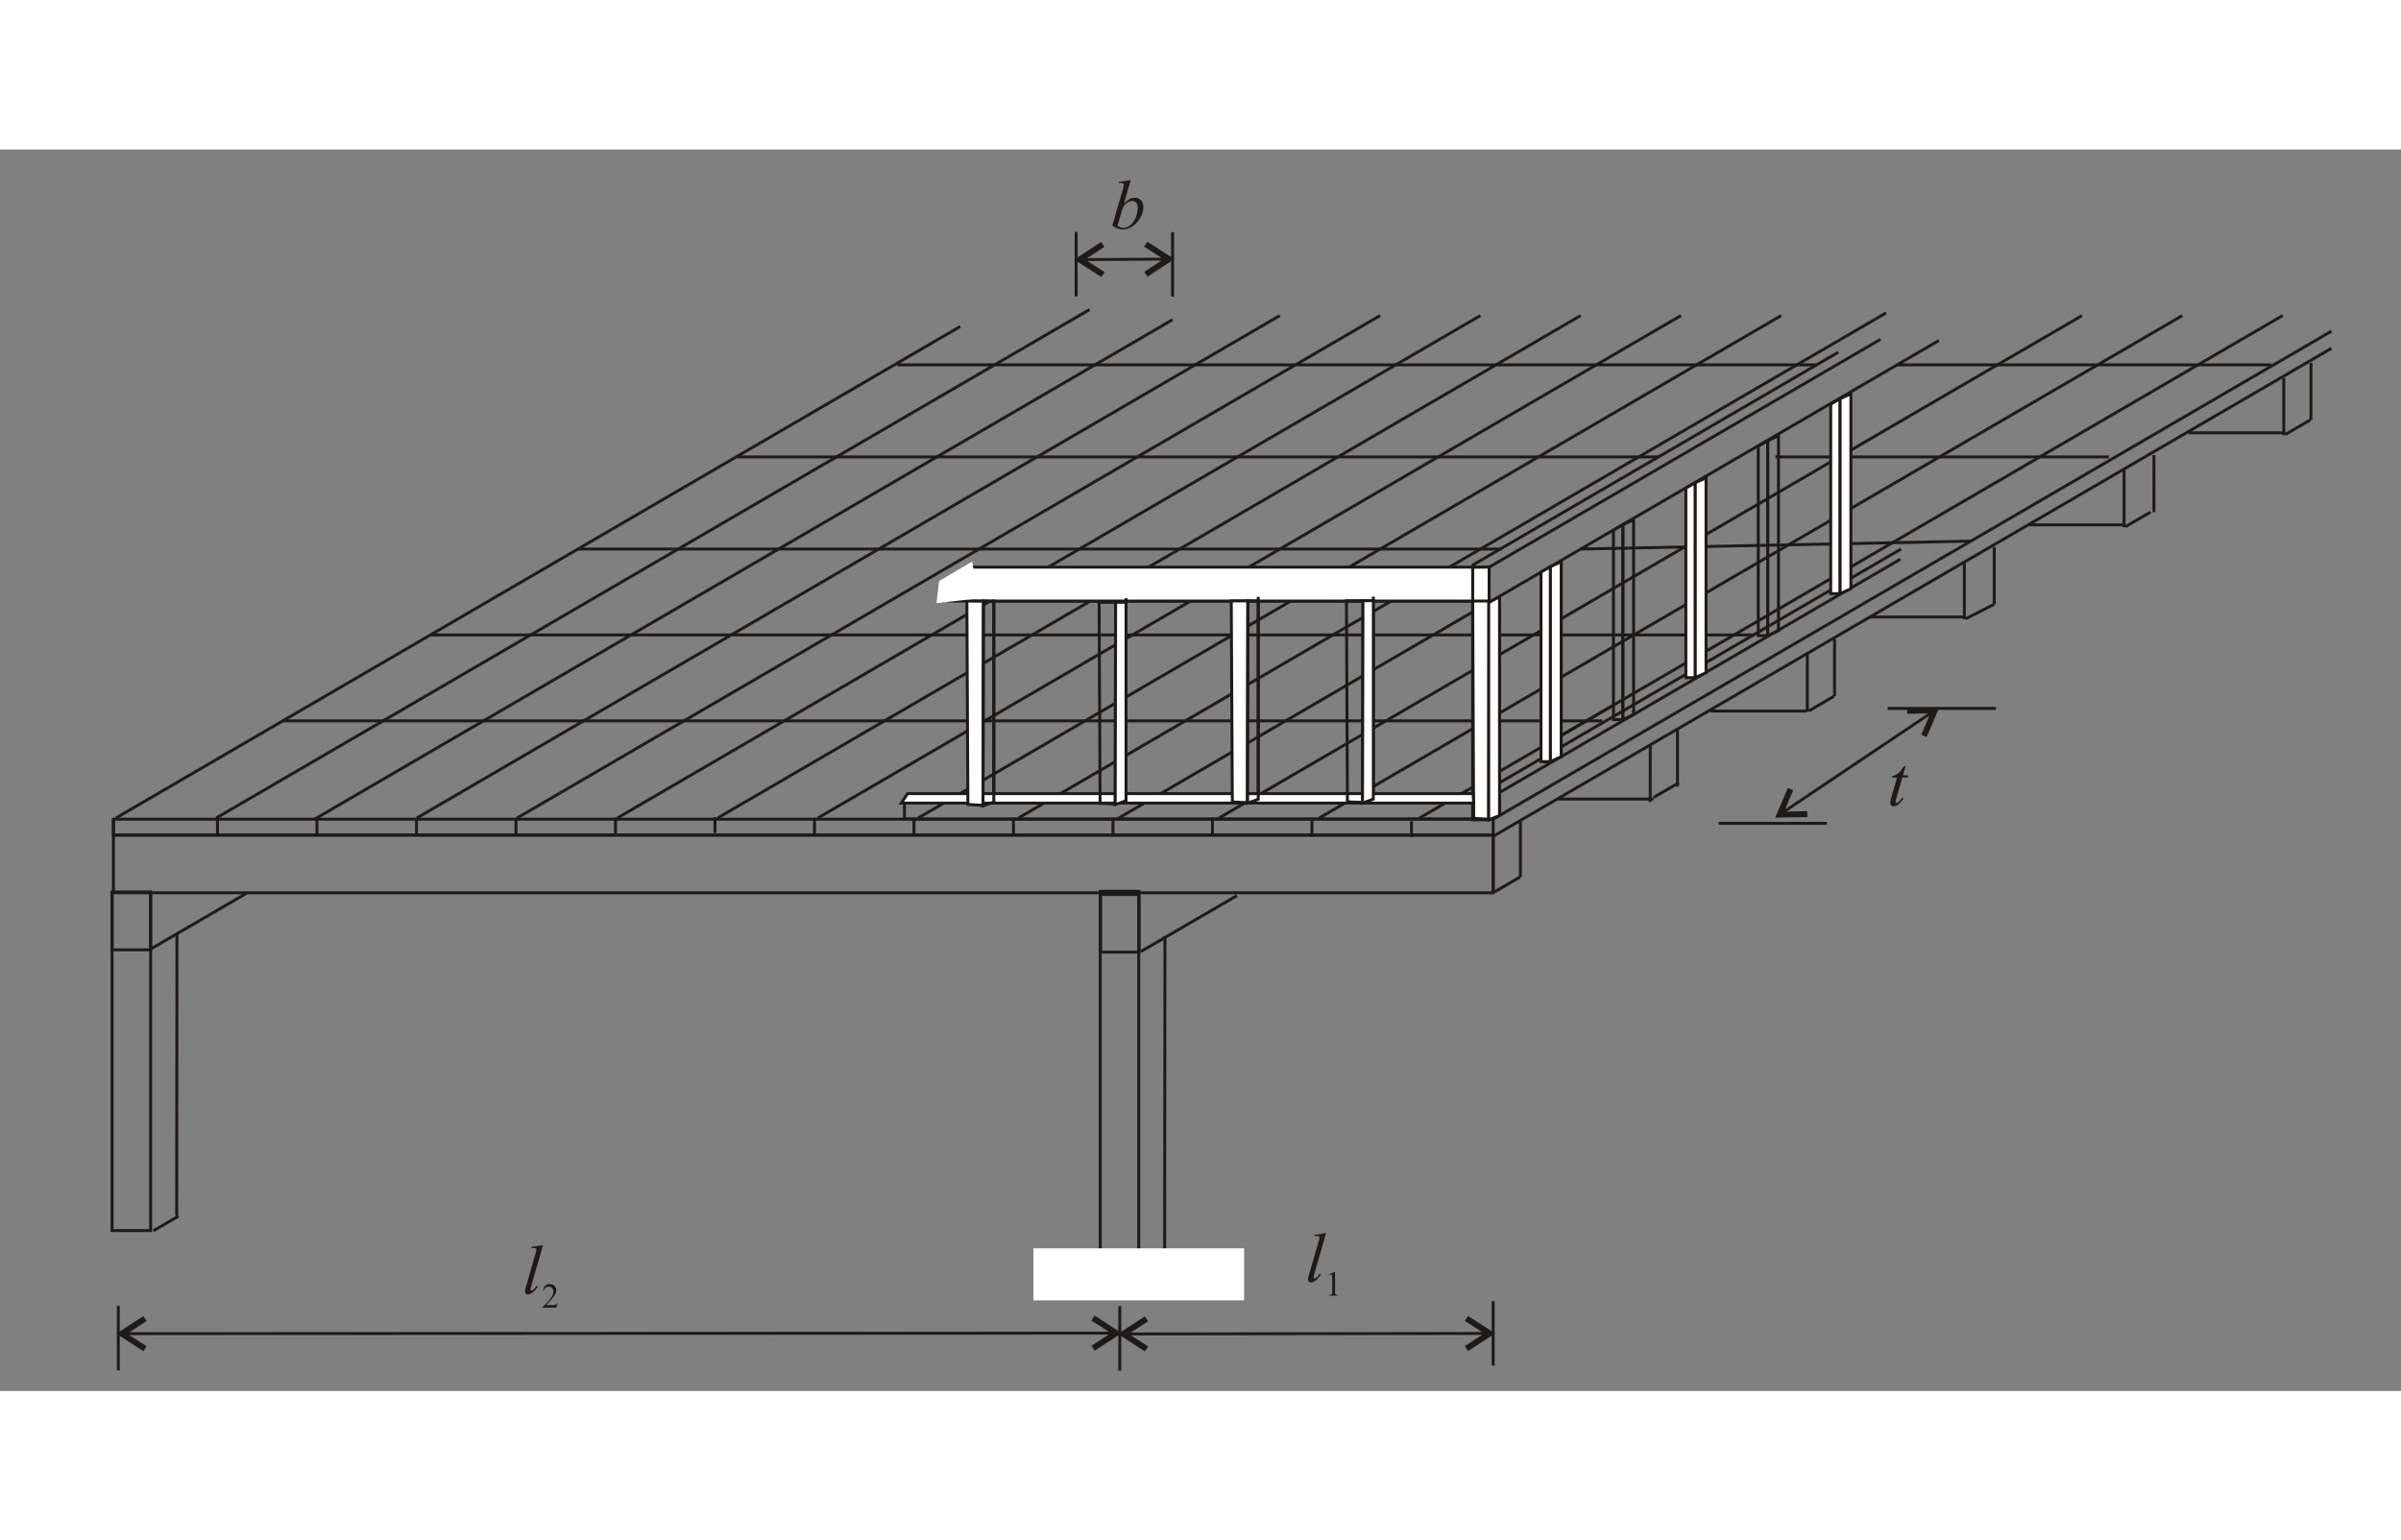 <?xml version="1.0" encoding="UTF-8"?>
<!DOCTYPE svg PUBLIC "-//W3C//DTD SVG 1.1//EN" "http://www.w3.org/Graphics/SVG/1.1/DTD/svg11.dtd">
<!-- Creator: CorelDRAW -->
<svg xmlns="http://www.w3.org/2000/svg" xmlns:xlink="http://www.w3.org/1999/xlink" xml:space="preserve" width="67mm" height="43mm" style="shape-rendering:geometricPrecision; text-rendering:geometricPrecision; image-rendering:optimizeQuality; fill-rule:evenodd; clip-rule:evenodd"
viewBox="0 0 67 34.655">
 <rect x="0" y="0" width="67" height="34.655" fill="#808080" stroke="none"/>
 <defs>
  <style type="text/css">
   <![CDATA[
    .str0 {stroke:#1F1A17;stroke-width:0.082}
    .fil0 {fill:none}
    .fil1 {fill:#1F1A17;fill-rule:nonzero}
    .fil10 {fill:url(#id0)}
    .fil3 {fill:url(#id1)}
    .fil7 {fill:url(#id2)}
    .fil2 {fill:url(#id3)}
    .fil8 {fill:url(#id4)}
    .fil5 {fill:url(#id5)}
    .fil9 {fill:url(#id6)}
    .fil6 {fill:url(#id7)}
    .fil4 {fill:url(#id8)}
   ]]>
  </style>
  <linearGradient id="id0" gradientUnits="userSpaceOnUse" x1="26.134" y1="12.082" x2="27.305" y2="12.082">
   <stop offset="0" style="stop-color:white"/>
   <stop offset="1" style="stop-color:white"/>
  </linearGradient>
  <linearGradient id="id1" gradientUnits="userSpaceOnUse" xlink:href="#id0" x1="43.002" y1="14.366" x2="43.265" y2="14.366">
  </linearGradient>
  <linearGradient id="id2" gradientUnits="userSpaceOnUse" xlink:href="#id0" x1="26.981" y1="12.132" x2="41.094" y2="12.132">
  </linearGradient>
  <linearGradient id="id3" gradientUnits="userSpaceOnUse" xlink:href="#id0" x1="28.837" y1="31.399" x2="34.717" y2="31.399">
  </linearGradient>
  <linearGradient id="id4" gradientUnits="userSpaceOnUse" xlink:href="#id0" x1="25.151" y1="18.112" x2="41.12" y2="18.112">
  </linearGradient>
  <linearGradient id="id5" gradientUnits="userSpaceOnUse" xlink:href="#id0" x1="41.222" y1="15.176" x2="41.425" y2="15.176">
  </linearGradient>
  <linearGradient id="id6" gradientUnits="userSpaceOnUse" xlink:href="#id0" x1="38.124" y1="15.419" x2="38.22" y2="15.419">
  </linearGradient>
  <linearGradient id="id7" gradientUnits="userSpaceOnUse" xlink:href="#id0" x1="41.645" y1="15.597" x2="41.741" y2="15.597">
  </linearGradient>
  <linearGradient id="id8" gradientUnits="userSpaceOnUse" xlink:href="#id0" x1="43.367" y1="14.297" x2="43.463" y2="14.297">
  </linearGradient>
 </defs>
 <g id="Layer_x0020_1">
  <rect class="fil0 str0" x="3.165" y="18.694" width="38.503" height="0.444"/>
  <rect class="fil0 str0" x="3.165" y="19.138" width="38.503" height="1.61"/>
  <rect class="fil0 str0" x="30.702" y="20.706" width="1.075" height="10.693"/>
  <rect class="fil0 str0" x="3.128" y="20.731" width="1.075" height="1.61"/>
  <rect class="fil0 str0" x="3.128" y="20.731" width="1.075" height="9.446"/>
  <line class="fil0 str0" x1="41.555" y1="11.659" x2="52.476" y2= "5.299" />
  <line class="fil0 str0" x1="39.615" y1="18.66" x2="41.093" y2= "17.799" />
  <line class="fil0 str0" x1="36.816" y1="18.66" x2="60.898" y2= "4.636" />
  <line class="fil0 str0" x1="34.018" y1="18.66" x2="58.1" y2= "4.636" />
  <line class="fil0 str0" x1="31.22" y1="18.66" x2="54.104" y2= "5.333" />
  <line class="fil0 str0" x1="28.422" y1="18.66" x2="52.632" y2= "4.561" />
  <line class="fil0 str0" x1="25.624" y1="18.66" x2="49.705" y2= "4.636" />
  <line class="fil0 str0" x1="22.825" y1="18.66" x2="46.907" y2= "4.636" />
  <line class="fil0 str0" x1="20.027" y1="18.66" x2="44.108" y2= "4.636" />
  <line class="fil0 str0" x1="17.229" y1="18.66" x2="41.31" y2= "4.636" />
  <line class="fil0 str0" x1="14.43" y1="18.66" x2="38.512" y2= "4.636" />
  <line class="fil0 str0" x1="11.632" y1="18.66" x2="35.714" y2= "4.636" />
  <line class="fil0 str0" x1="6.035" y1="18.66" x2="30.405" y2= "4.468" />
  <line class="fil0 str0" x1="3.237" y1="18.66" x2="26.796" y2= "4.94" />
  <line class="fil0 str0" x1="41.683" y1="19.163" x2="65.061" y2= "5.549" />
  <line class="fil0 str0" x1="41.707" y1="20.722" x2="42.41" y2= "20.312" />
  <line class="fil0 str0" x1="43.327" y1="17.087" x2="43.002" y2= "17.087" />
  <line class="fil0 str0" x1="50.472" y1="15.673" x2="51.175" y2= "15.264" />
  <line class="fil0 str0" x1="54.855" y1="13.099" x2="55.649" y2= "12.693" />
  <line class="fil0 str0" x1="59.312" y1="10.528" x2="60.014" y2= "10.119" />
  <line class="fil0 str0" x1="63.768" y1="7.958" x2="64.471" y2= "7.548" />
  <line class="fil0 str0" x1="42.427" y1="18.719" x2="42.427" y2= "20.312" />
  <line class="fil0 str0" x1="46.81" y1="16.195" x2="46.81" y2= "17.788" />
  <line class="fil0 str0" x1="51.193" y1="13.671" x2="51.193" y2= "15.264" />
  <line class="fil0 str0" x1="55.649" y1="11.1" x2="55.649" y2= "12.693" />
  <line class="fil0 str0" x1="60.106" y1="8.53" x2="60.105" y2= "10.123" />
  <line class="fil0 str0" x1="64.488" y1="5.955" x2="64.488" y2= "7.548" />
  <line class="fil0 str0" x1="41.668" y1="19.146" x2="41.668" y2= "20.739" />
  <line class="fil0 str0" x1="46.051" y1="16.622" x2="46.05" y2= "18.215" />
  <line class="fil0 str0" x1="50.433" y1="14.098" x2="50.433" y2= "15.691" />
  <line class="fil0 str0" x1="54.816" y1="11.523" x2="54.816" y2= "13.116" />
  <line class="fil0 str0" x1="59.273" y1="8.953" x2="59.272" y2= "10.546" />
  <line class="fil0 str0" x1="63.729" y1="6.382" x2="63.729" y2= "7.975" />
  <line class="fil0 str0" x1="7.89" y1="15.95" x2="44.709" y2= "15.95" />
  <line class="fil0 str0" x1="12.009" y1="13.551" x2="48.929" y2= "13.551" />
  <path class="fil0 str0" d="M16.128 11.153l25.78 0m2.203 0l10.887 -0.221"/>
  <path class="fil0 str0" d="M20.585 8.582l25.693 0m3.262 0l9.309 0"/>
  <path class="fil0 str0" d="M25.041 6.012l25.651 0m2.247 -0l10.441 0"/>
  <line class="fil0 str0" x1="43.455" y1="18.131" x2="46.145" y2= "18.131" />
  <line class="fil0 str0" x1="47.733" y1="15.676" x2="50.423" y2= "15.676" />
  <line class="fil0 str0" x1="52.163" y1="13.049" x2="54.853" y2= "13.049" />
  <line class="fil0 str0" x1="56.62" y1="10.478" x2="59.309" y2= "10.478" />
  <line class="fil0 str0" x1="61.076" y1="7.908" x2="63.766" y2= "7.908" />
  <g>
   <path class="fil1" d="M3.354 33.124l-4.62069e-005 -0.138 0.648 -0.421 0.089 0.138 -0.648 0.421 -4.62069e-005 -0.138 -0.089 0.138zm0 0l-0.106 -0.069 0.106 -0.069 4.62069e-005 0.138zm0.693 0.351l-0.045 0.069 -0.649 -0.42 0.089 -0.138 0.649 0.42 -0.045 0.069zm26.977 -0.394l-27.498 0.014 0 -0.081 27.498 -0.014 0 0.081zm0.172 0.028l-0.09 -0.138 9.24138e-005 0.138 -0.649 -0.42 0.089 -0.138 0.649 0.42 9.24138e-005 0.138zm0 0l-9.24138e-005 -0.138 0.106 0.069 -0.106 0.069zm-0.693 0.352l-0.045 -0.069 0.648 -0.421 0.09 0.138 -0.648 0.421 -0.045 -0.069z"/>
  </g>
  <line class="fil0 str0" x1="3.301" y1="32.281" x2="3.301" y2= "34.08" />
  <g>
   <path class="fil1" d="M31.301 33.131l-0 -0.138 0.648 -0.421 0.09 0.138 -0.648 0.421 -0 -0.138 -0.089 0.138zm0 0l-0.106 -0.069 0.106 -0.069 0 0.138zm0.694 0.351l-0.045 0.069 -0.649 -0.42 0.089 -0.138 0.649 0.42 -0.045 0.069zm9.448 -0.393l-9.969 0.014 0 -0.081 9.969 -0.014 0 0.081zm0.172 0.028l-0.09 -0.138 0 0.138 -0.649 -0.419 0.089 -0.138 0.649 0.419 0 0.138zm0 0l-0 -0.138 0.106 0.069 -0.106 0.069zm-0.693 0.353l-0.045 -0.069 0.648 -0.421 0.09 0.138 -0.648 0.422 -0.045 -0.069z"/>
  </g>
  <line class="fil0 str0" x1="31.248" y1="32.288" x2="31.248" y2= "34.087" />
  <line class="fil0 str0" x1="41.667" y1="32.148" x2="41.667" y2= "33.948" />
  <path class="fil1" d="M37.005 30.244l-0.327 1.136c-0.016,0.057 -0.024,0.092 -0.024,0.104 0,0.009 0.003,0.017 0.009,0.024 0.006,0.006 0.013,0.009 0.023,0.009 0.012,0 0.025,-0.005 0.039,-0.016 0.033,-0.026 0.068,-0.066 0.104,-0.121l0.029 0.03c-0.061,0.085 -0.116,0.145 -0.167,0.179 -0.038,0.024 -0.073,0.036 -0.107,0.036 -0.024,0 -0.044,-0.008 -0.061,-0.025 -0.016,-0.017 -0.024,-0.036 -0.024,-0.057 0,-0.023 0.01,-0.07 0.031,-0.141l0.259 -0.896c0.021,-0.073 0.032,-0.115 0.032,-0.126 0,-0.015 -0.006,-0.028 -0.018,-0.038 -0.012,-0.01 -0.031,-0.015 -0.056,-0.015 -0.015,0 -0.037,0.002 -0.067,0.007l0 -0.035 0.327 -0.054z"/>
  <path class="fil1" d="M37.082 31.409l0.157 -0.077 0.016 0 0 0.547c0,0.036 0.002,0.059 0.005,0.068 0.003,0.009 0.009,0.016 0.019,0.021 0.009,0.005 0.029,0.007 0.058,0.008l0 0.018 -0.244 0 0 -0.018c0.03,-0.001 0.05,-0.003 0.059,-0.008 0.009,-0.005 0.015,-0.011 0.019,-0.019 0.004,-0.007 0.006,-0.031 0.006,-0.07l0 -0.349c0,-0.047 -0.002,-0.078 -0.005,-0.091 -0.002,-0.01 -0.006,-0.018 -0.012,-0.023 -0.006,-0.005 -0.013,-0.007 -0.022,-0.007 -0.012,0 -0.028,0.005 -0.049,0.015l-0.007 -0.015z"/>
  <rect class="fil0 str0" x="30.711" y="20.795" width="1.075" height="1.61"/>
  <line class="fil0 str0" x1="31.836" y1="22.388" x2="34.519" y2= "20.826" />
  <line class="fil0 str0" x1="4.194" y1="22.325" x2="6.877" y2= "20.763" />
  <line class="fil0 str0" x1="31.848" y1="31.372" x2="32.551" y2= "30.963" />
  <line class="fil0 str0" x1="32.508" y1="21.952" x2="32.499" y2= "30.946" />
  <line class="fil0 str0" x1="4.279" y1="30.183" x2="4.982" y2= "29.774" />
  <line class="fil0 str0" x1="4.938" y1="21.892" x2="4.93" y2= "29.758" />
  <rect class="fil2" x="28.837" y="30.673" width="5.879" height="1.452"/>
  <rect class="fil2" x="1.605" y="29.299" width="5.879" height="2.196"/>
  <rect class="fil0 str0" x="41.093" y="11.661" width="0.45" height="7.051"/>
  <line class="fil0 str0" x1="41.844" y1="12.482" x2="41.844" y2= "18.593" />
  <line class="fil0 str0" x1="43.565" y1="11.508" x2="43.565" y2= "16.99" />
  <line class="fil0 str0" x1="43.265" y1="11.631" x2="43.265" y2= "17.096" />
  <line class="fil0 str0" x1="41.668" y1="18.694" x2="65.061" y2= "5.071" />
  <line class="fil0 str0" x1="41.074" y1="11.613" x2="51.3" y2= "5.658" />
  <line class="fil0 str0" x1="41.879" y1="17.93" x2="53.03" y2= "11.437" />
  <line class="fil0 str0" x1="41.845" y1="17.361" x2="63.697" y2= "4.636" />
  <line class="fil0 str0" x1="43.565" y1="16.359" x2="44.991" y2= "15.529" />
  <line class="fil0 str0" x1="41.806" y1="17.7" x2="53.048" y2= "11.153" />
  <polygon class="fil3 str0" points="43.265,11.645 43.002,11.798 43.002,17.087 43.265,17.087 "/>
  <polygon class="fil3 str0" points="45.286,10.473 45.023,10.626 45.023,15.915 45.286,15.915 "/>
  <polygon class="fil3 str0" points="47.307,9.302 47.044,9.454 47.044,14.743 47.307,14.743 "/>
  <polygon class="fil3 str0" points="49.328,8.13 49.065,8.283 49.065,13.571 49.328,13.571 "/>
  <polygon class="fil3 str0" points="51.349,6.958 51.086,7.111 51.086,12.399 51.349,12.399 "/>
  <polygon class="fil4 str0" points="43.265,11.645 43.565,11.508 43.565,16.949 43.265,17.087 "/>
  <polygon class="fil4 str0" points="45.286,10.473 45.586,10.336 45.586,15.777 45.286,15.915 "/>
  <polygon class="fil4 str0" points="47.307,9.302 47.607,9.164 47.607,14.605 47.307,14.743 "/>
  <polygon class="fil4 str0" points="49.328,8.13 49.628,7.992 49.628,13.433 49.328,13.571 "/>
  <polygon class="fil4 str0" points="51.349,6.958 51.649,6.82 51.649,12.261 51.349,12.399 "/>
  <line class="fil0 str0" x1="46.147" y1="18.086" x2="46.85" y2= "17.676" />
  <polygon class="fil5 str0" points="41.555,11.659 41.093,11.661 41.121,18.671 41.542,18.694 "/>
  <polygon class="fil6 str0" points="41.542,12.649 41.844,12.482 41.844,18.593 41.542,18.712 "/>
  <line class="fil0 str0" x1="41.551" y1="12.605" x2="26.445" y2= "12.604" />
  <rect class="fil7 str0" x="26.981" y="11.659" width="14.114" height="0.946"/>
  <line class="fil0 str0" x1="38.323" y1="12.482" x2="38.323" y2= "18.134" />
  <line class="fil0 str0" x1="35.111" y1="12.487" x2="35.111" y2= "18.139" />
  <line class="fil0 str0" x1="31.422" y1="12.526" x2="31.422" y2= "18.178" />
  <line class="fil0 str0" x1="27.732" y1="12.566" x2="27.732" y2= "18.217" />
  <rect class="fil7 str0" x="25.239" y="18.243" width="15.881" height="0.444"/>
  <polygon class="fil8 str0" points="25.327,17.98 41.108,17.98 41.12,18.244 25.151,18.244 "/>
  <polygon class="fil5 str0" points="38.034,12.596 37.572,12.597 37.6,18.208 38.021,18.226 "/>
  <polygon class="fil5 str0" points="34.822,12.6 34.359,12.602 34.388,18.213 34.809,18.231 "/>
  <polygon class="fil5 str0" points="31.132,12.64 30.67,12.641 30.698,18.252 31.12,18.27 "/>
  <polygon class="fil5 str0" points="27.443,12.609 26.981,12.604 27.009,18.282 27.43,18.306 "/>
  <polygon class="fil9 str0" points="38.034,12.596 38.323,12.596 38.323,18.134 38.021,18.244 "/>
  <polygon class="fil9 str0" points="34.822,12.6 35.111,12.6 35.111,18.139 34.809,18.248 "/>
  <polygon class="fil9 str0" points="31.132,12.64 31.422,12.64 31.422,18.178 31.12,18.288 "/>
  <polygon class="fil9 str0" points="27.443,12.605 27.732,12.609 27.732,18.216 27.43,18.323 "/>
  <polygon class="fil10" points="27.128,11.502 26.205,12.046 26.134,12.662 27.305,12.533 "/>
  <line class="fil0 str0" x1="8.754" y1="18.708" x2="32.72" y2= "4.751" />
  <line class="fil0 str0" x1="3.165" y1="18.694" x2="3.165" y2= "19.138" />
  <line class="fil0 str0" x1="6.069" y1="18.691" x2="6.069" y2= "19.135" />
  <line class="fil0 str0" x1="8.845" y1="18.68" x2="8.845" y2= "19.125" />
  <line class="fil0 str0" x1="11.622" y1="18.669" x2="11.622" y2= "19.114" />
  <line class="fil0 str0" x1="14.398" y1="18.659" x2="14.398" y2= "19.103" />
  <line class="fil0 str0" x1="17.175" y1="18.648" x2="17.175" y2= "19.093" />
  <line class="fil0 str0" x1="19.951" y1="18.637" x2="19.951" y2= "19.082" />
  <line class="fil0 str0" x1="22.728" y1="18.654" x2="22.728" y2= "19.098" />
  <line class="fil0 str0" x1="25.504" y1="18.67" x2="25.504" y2= "19.114" />
  <line class="fil0 str0" x1="28.281" y1="18.686" x2="28.281" y2= "19.131" />
  <line class="fil0 str0" x1="31.057" y1="18.703" x2="31.057" y2= "19.147" />
  <line class="fil0 str0" x1="33.834" y1="18.719" x2="33.834" y2= "19.163" />
  <line class="fil0 str0" x1="36.61" y1="18.735" x2="36.61" y2= "19.18" />
  <line class="fil0 str0" x1="39.387" y1="18.752" x2="39.387" y2= "19.196" />
  <path class="fil1" d="M15.154 30.579l-0.327 1.136c-0.016,0.057 -0.024,0.092 -0.024,0.104 0,0.009 0.003,0.017 0.009,0.024 0.006,0.006 0.013,0.009 0.023,0.009 0.012,0 0.025,-0.005 0.039,-0.016 0.033,-0.026 0.068,-0.066 0.104,-0.121l0.029 0.03c-0.061,0.085 -0.116,0.145 -0.167,0.179 -0.038,0.024 -0.073,0.036 -0.107,0.036 -0.024,0 -0.044,-0.008 -0.061,-0.025 -0.016,-0.017 -0.024,-0.036 -0.024,-0.057 0,-0.023 0.01,-0.07 0.031,-0.141l0.259 -0.896c0.021,-0.073 0.032,-0.115 0.032,-0.126 0,-0.015 -0.006,-0.028 -0.018,-0.038 -0.012,-0.01 -0.031,-0.015 -0.056,-0.015 -0.015,0 -0.037,0.002 -0.067,0.007l0 -0.035 0.327 -0.054z"/>
  <path class="fil1" d="M15.564 32.204l-0.045 0.125 -0.382 0 0 -0.018c0.112,-0.103 0.192,-0.186 0.237,-0.251 0.046,-0.065 0.069,-0.124 0.069,-0.178 0,-0.041 -0.012,-0.075 -0.038,-0.101 -0.025,-0.026 -0.055,-0.039 -0.09,-0.039 -0.032,0 -0.06,0.009 -0.086,0.028 -0.025,0.019 -0.044,0.046 -0.056,0.082l-0.018 0c0.008,-0.059 0.028,-0.104 0.061,-0.136 0.033,-0.032 0.074,-0.047 0.123,-0.047 0.053,0 0.097,0.017 0.132,0.051 0.035,0.034 0.053,0.074 0.053,0.119 0,0.033 -0.008,0.066 -0.023,0.098 -0.024,0.051 -0.062,0.106 -0.115,0.164 -0.079,0.087 -0.129,0.139 -0.149,0.157l0.169 0c0.034,0 0.058,-0.001 0.072,-0.004 0.014,-0.003 0.026,-0.008 0.037,-0.016 0.011,-0.007 0.021,-0.019 0.029,-0.033l0.018 0z"/>
  <g>
   <path class="fil1" d="M49.663 18.647l-0.077 -0.115 0.304 -0.71 0.151 0.065 -0.304 0.71 -0.077 -0.114 0.003 0.164zm0 0l-0.127 0.002 0.05 -0.116 0.077 0.115zm0.771 -0.094l0.001 0.082 -0.773 0.012 -0.003 -0.164 0.773 -0.012 0.001 0.082zm3.474 -2.79l-4.118 2.764 -0.045 -0.067 4.118 -2.764 0.045 0.067zm0.159 -0.072l-0.151 -0.065 0.077 0.114 -0.773 0.012 -0.003 -0.164 0.773 -0.012 0.077 0.114zm0 0l-0.077 -0.114 0.127 -0.002 -0.05 0.116zm-0.379 0.678l-0.076 -0.032 0.304 -0.711 0.151 0.065 -0.304 0.711 -0.076 -0.032z"/>
  </g>
  <line class="fil0 str0" x1="47.958" y1="18.81" x2="50.978" y2= "18.81" />
  <line class="fil0 str0" x1="52.675" y1="15.602" x2="55.696" y2= "15.602" />
  <g>
   <path class="fil1" d="M30.083 3.143l-0.001 -0.138 0.646 -0.424 0.09 0.137 -0.646 0.424 -0.001 -0.138 -0.089 0.138zm0 0l-0.107 -0.068 0.106 -0.069 0.001 0.138zm0.695 0.348l-0.044 0.069 -0.651 -0.417 0.089 -0.138 0.651 0.417 -0.044 0.069zm1.717 -0.389l-2.24 0.012 -0 -0.081 2.24 -0.012 0 0.081zm0.172 0.027l-0.09 -0.137 0.001 0.138 -0.651 -0.417 0.089 -0.138 0.651 0.417 0.001 0.138zm0 0l-0.001 -0.138 0.107 0.068 -0.106 0.07zm-0.691 0.355l-0.045 -0.069 0.646 -0.424 0.09 0.137 -0.646 0.424 -0.045 -0.069z"/>
  </g>
  <line class="fil0 str0" x1="30.03" y1="2.3" x2="30.03" y2= "4.1" />
  <line class="fil0 str0" x1="32.72" y1="2.307" x2="32.72" y2= "4.107" />
  <path class="fil1" d="M31.552 0.853l-0.188 0.66c0.061,-0.064 0.114,-0.107 0.16,-0.131 0.046,-0.023 0.093,-0.035 0.143,-0.035 0.07,0 0.127,0.023 0.172,0.069 0.045,0.047 0.067,0.11 0.067,0.189 0,0.102 -0.029,0.204 -0.088,0.306 -0.059,0.101 -0.132,0.181 -0.221,0.237 -0.088,0.056 -0.176,0.085 -0.262,0.085 -0.096,0 -0.195,-0.036 -0.296,-0.108l0.29 -1c0.022,-0.077 0.033,-0.122 0.033,-0.136 0,-0.017 -0.005,-0.029 -0.015,-0.037 -0.015,-0.012 -0.037,-0.017 -0.065,-0.017 -0.013,0 -0.034,0.002 -0.061,0.007l0 -0.036 0.33 -0.053zm-0.369 1.283c0.064,0.035 0.12,0.053 0.168,0.053 0.056,0 0.114,-0.021 0.174,-0.062 0.06,-0.041 0.113,-0.111 0.157,-0.208 0.044,-0.097 0.066,-0.196 0.066,-0.295 0,-0.059 -0.014,-0.104 -0.043,-0.138 -0.029,-0.033 -0.063,-0.05 -0.103,-0.05 -0.059,0 -0.117,0.024 -0.174,0.071 -0.057,0.048 -0.097,0.113 -0.121,0.198l-0.124 0.43z"/>
  <path class="fil1" d="M53.175 17.21l-0.075 0.26 0.15 0 -0.016 0.06 -0.149 0 -0.164 0.563c-0.018,0.061 -0.027,0.1 -0.027,0.117 0,0.011 0.003,0.019 0.008,0.025 0.005,0.006 0.011,0.009 0.018,0.009 0.016,0 0.037,-0.011 0.063,-0.034 0.015,-0.013 0.049,-0.052 0.102,-0.117l0.032 0.024c-0.059,0.085 -0.114,0.146 -0.166,0.181 -0.036,0.024 -0.072,0.036 -0.108,0.036 -0.028,0 -0.051,-0.009 -0.069,-0.026 -0.018,-0.018 -0.027,-0.04 -0.027,-0.067 0,-0.034 0.01,-0.087 0.031,-0.157l0.159 -0.553 -0.144 0 0.009 -0.037c0.07,-0.019 0.128,-0.048 0.175,-0.085 0.047,-0.038 0.098,-0.104 0.156,-0.197l0.042 0z"/>
 </g>
</svg>
